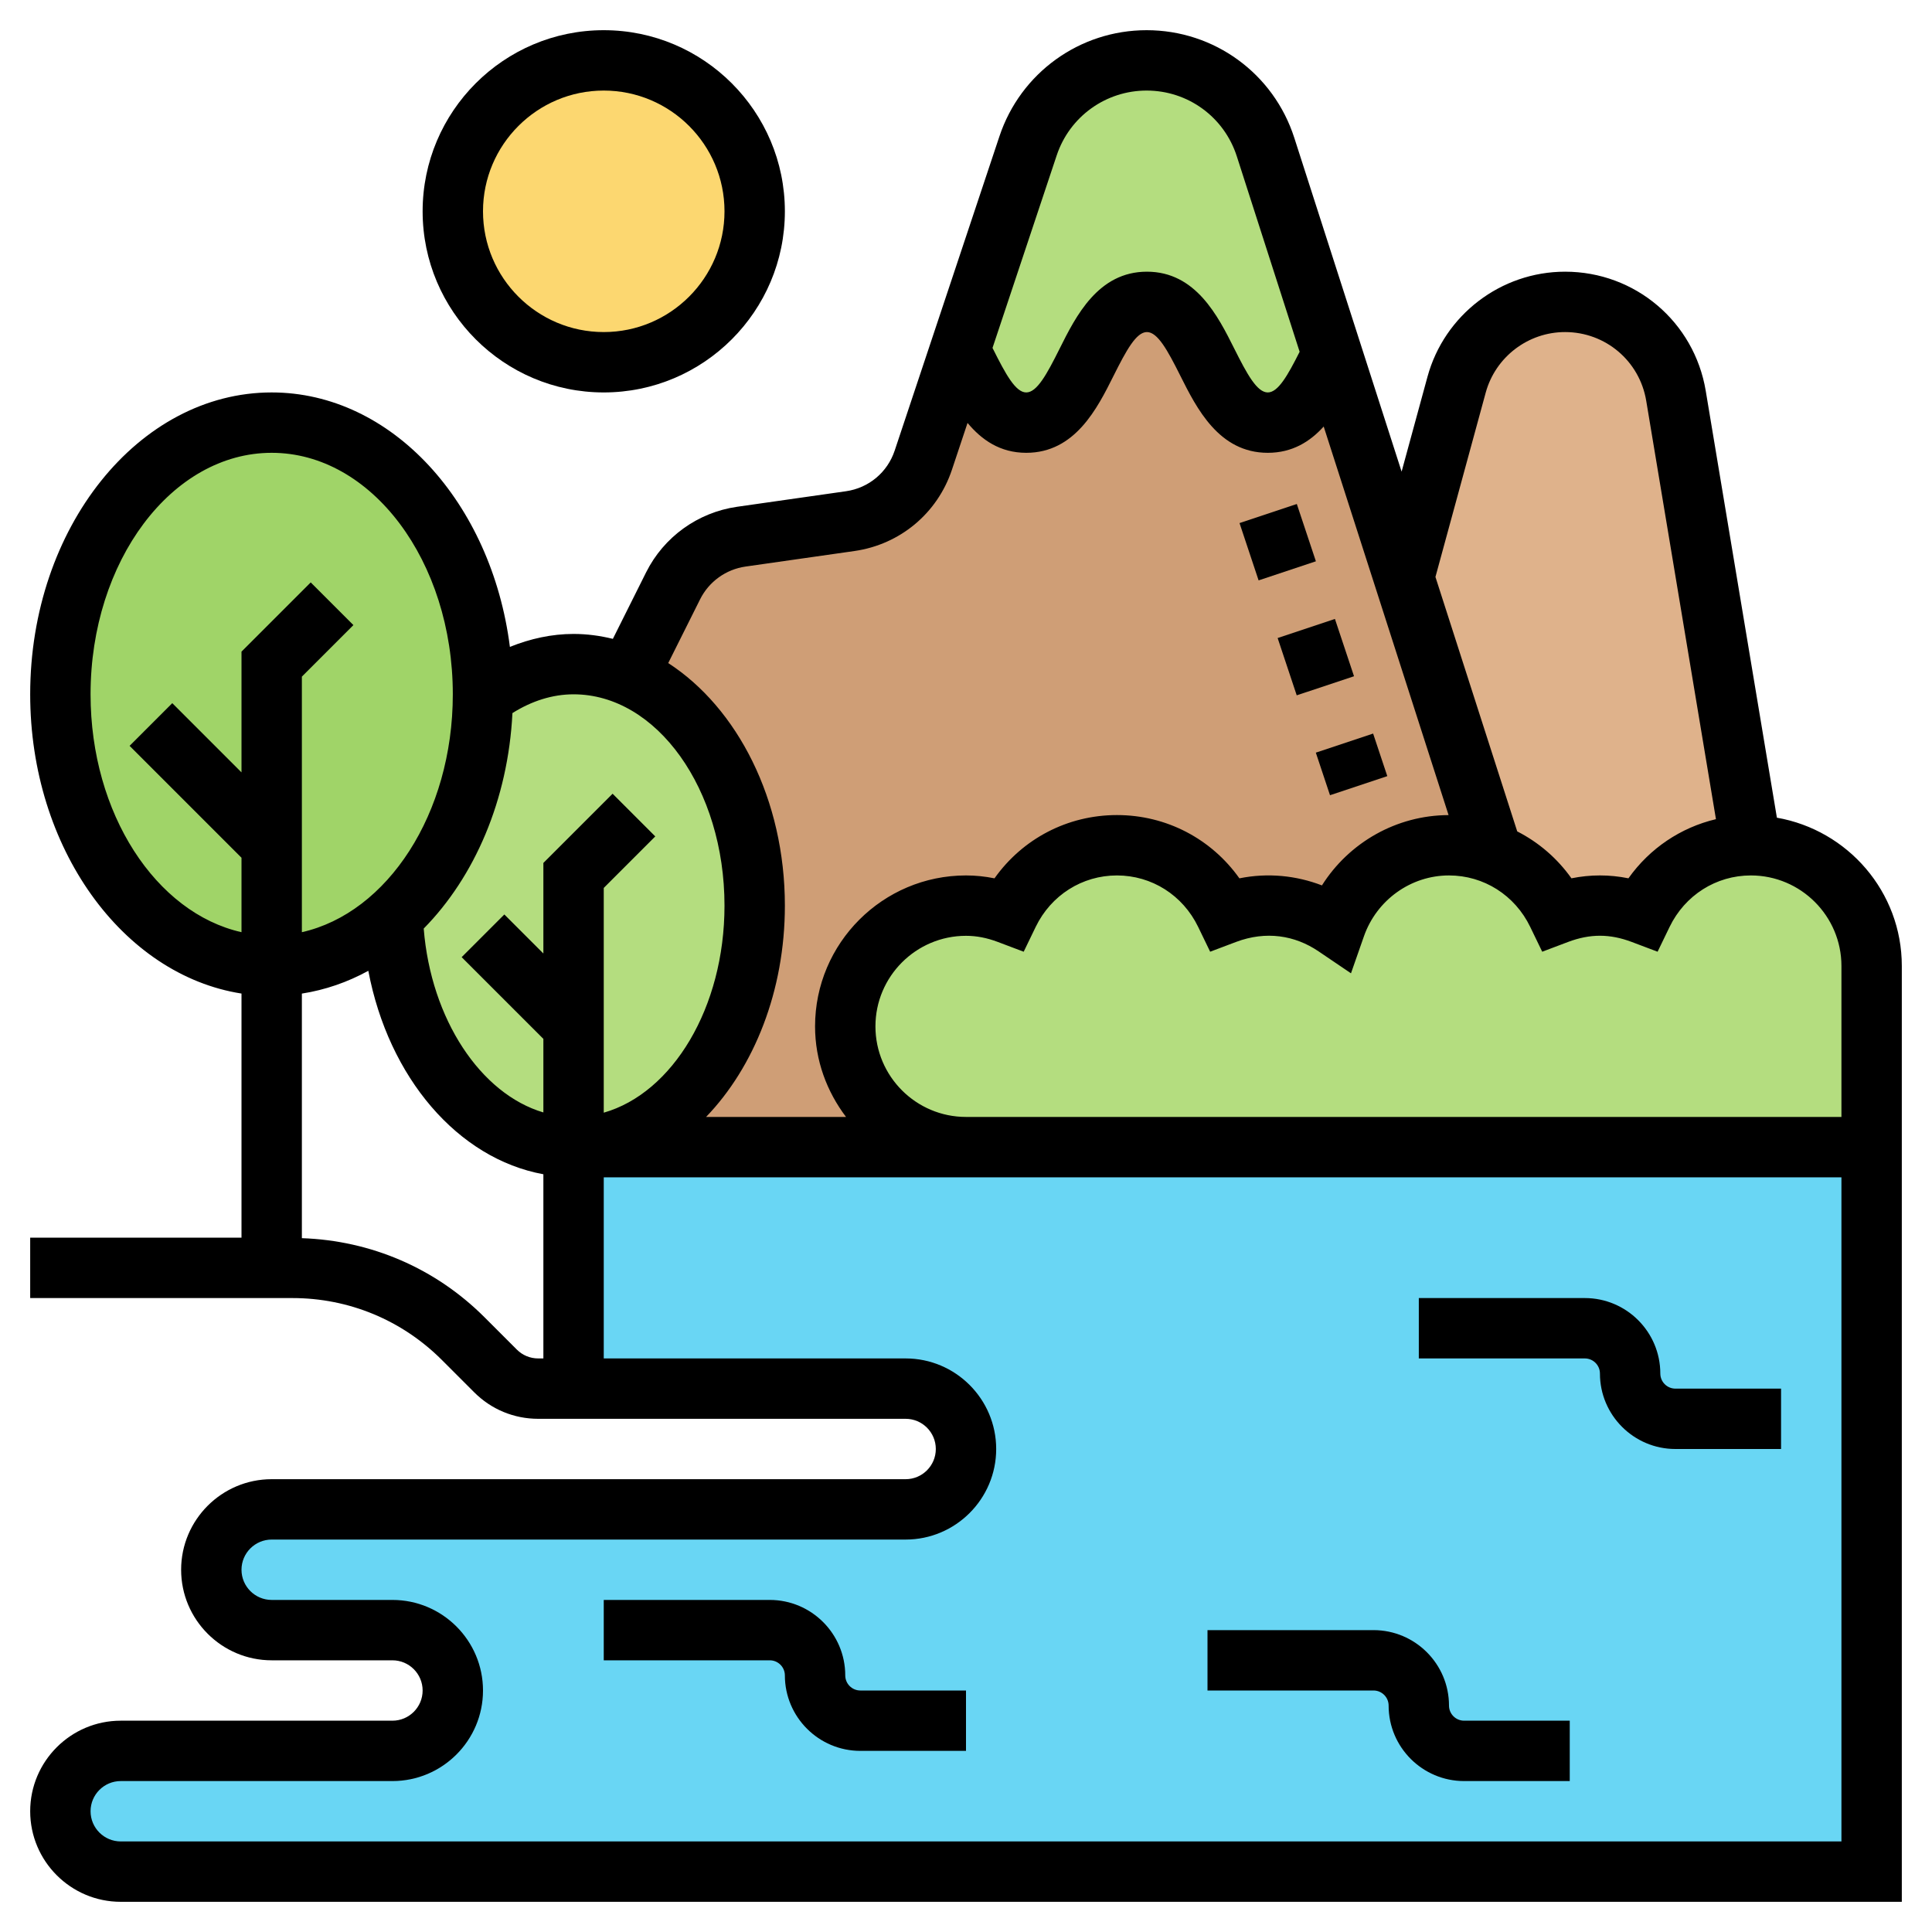 <svg id="Layer_5" enable-background="new 0 0 64 64" height="512" viewBox="0 0 64 64" width="512" xmlns="http://www.w3.org/2000/svg"><g><g><g><path d="m62 38v24h-58c-.55 0-1.05-.22-1.41-.59-.37-.36-.59-.86-.59-1.41 0-1.1.9-2 2-2h9c.55 0 1.05-.22 1.41-.59.37-.36.59-.86.59-1.41 0-1.1-.9-2-2-2h-4c-.55 0-1.05-.22-1.41-.59-.37-.36-.59-.86-.59-1.41 0-1.1.9-2 2-2h21c.55 0 1.05-.22 1.41-.59.37-.36.59-.86.59-1.41 0-1.1-.9-2-2-2h-11v-8h13z" fill="#69d6f4"/></g><g><circle cx="20" cy="7" fill="#fcd770" r="5"/></g><g><path d="m55.52 13.11 2.48 14.89c-1.59 0-2.94.93-3.59 2.27-.44-.17-.91-.27-1.41-.27s-.97.1-1.41.27c-.44-.91-1.2-1.63-2.14-2l-2.94-9.13 1.74-6.4c.44-1.62 1.92-2.74 3.59-2.74.92 0 1.76.33 2.41.88.66.56 1.12 1.34 1.27 2.23z" fill="#dfb28b"/></g><g><path d="m31.8 11.61c.57 1.11 1.06 2.39 2.2 2.39 1.99 0 1.99-4 3.99-4s2 4 4.01 4c1.08 0 1.58-1.18 2.13-2.26l2.38 7.4 2.94 9.13c-.45-.17-.93-.27-1.45-.27-1.75 0-3.22 1.13-3.76 2.69-.64-.44-1.41-.69-2.24-.69-.5 0-.97.1-1.41.27-.65-1.34-2-2.27-3.59-2.27s-2.94.93-3.59 2.27c-.44-.17-.91-.27-1.41-.27-2.21 0-4 1.79-4 4s1.79 4 4 4h-13c3.31 0 6-3.58 6-8 0-3.58-1.77-6.61-4.19-7.63l1.49-2.96c.44-.88 1.28-1.49 2.26-1.63l3.6-.52c1.13-.16 2.07-.94 2.43-2.02z" fill="#cf9e76"/></g><g><path d="m34 14c-1.14 0-1.63-1.28-2.2-2.39l2.26-6.78c.56-1.69 2.14-2.83 3.92-2.83.9 0 1.75.29 2.44.79.69.51 1.22 1.23 1.5 2.08l2.21 6.87c-.55 1.08-1.05 2.26-2.13 2.26-2.01 0-2.01-4-4.01-4s-2 4-3.99 4z" fill="#b4dd7f"/></g><g><path d="m62 32v6h-30c-2.21 0-4-1.79-4-4s1.79-4 4-4c.5 0 .97.1 1.41.27.65-1.34 2-2.27 3.59-2.27s2.94.93 3.59 2.27c.44-.17.91-.27 1.41-.27.83 0 1.6.25 2.24.69.54-1.56 2.01-2.69 3.76-2.69.52 0 1 .1 1.45.27.94.37 1.7 1.09 2.14 2 .44-.17.91-.27 1.41-.27s.97.1 1.41.27c.65-1.34 2-2.27 3.59-2.27 2.21 0 4 1.79 4 4z" fill="#b4dd7f"/></g><g><path d="m19 38c-3.22 0-5.84-3.38-5.99-7.62 1.8-1.62 2.97-4.29 2.99-7.31.88-.68 1.91-1.07 3-1.07.63 0 1.24.13 1.81.37 2.42 1.02 4.19 4.05 4.19 7.63 0 4.42-2.69 8-6 8z" fill="#b4dd7f"/></g><g><path d="m9 32c-3.87 0-7-4.03-7-9s3.13-9 7-9 7 4.03 7 9v.07c-.02 3.02-1.19 5.69-2.99 7.31-1.13 1.02-2.51 1.62-4.01 1.62z" fill="#a0d468"/></g></g><g><path d="m20 13c3.309 0 6-2.691 6-6s-2.691-6-6-6-6 2.691-6 6 2.691 6 6 6zm0-10c2.206 0 4 1.794 4 4s-1.794 4-4 4-4-1.794-4-4 1.794-4 4-4z"/><path d="m58.862 27.087-2.357-14.139c-.381-2.288-2.341-3.948-4.66-3.948-2.125 0-3.999 1.432-4.558 3.481l-.857 3.142-3.555-11.058c-.686-2.132-2.652-3.565-4.892-3.565-2.215 0-4.174 1.412-4.875 3.514l-3.47 10.411c-.241.724-.86 1.24-1.614 1.348l-3.609.515c-1.299.187-2.425.998-3.012 2.172l-1.101 2.203c-.423-.104-.857-.163-1.302-.163-.722 0-1.43.156-2.109.429-.606-4.768-3.908-8.429-7.891-8.429-4.411 0-8 4.486-8 10 0 5.089 3.06 9.295 7 9.913v8.087h-7v2h8.687c1.87 0 3.627.729 4.95 2.05l1.071 1.071c.565.567 1.319.879 2.121.879h12.171c.551 0 1 .448 1 1s-.449 1-1 1h-21c-1.654 0-3 1.346-3 3s1.346 3 3 3h4c.551 0 1 .448 1 1s-.449 1-1 1h-9c-1.654 0-3 1.346-3 3s1.346 3 3 3h59v-24-1-6c0-2.462-1.792-4.502-4.138-4.913zm2.138 4.913v5h-29c-1.654 0-3-1.346-3-3s1.346-3 3-3c.347 0 .692.066 1.056.204l.855.323.398-.823c.509-1.051 1.54-1.704 2.691-1.704s2.182.653 2.69 1.704l.398.823.855-.323c.997-.376 1.953-.22 2.735.31l1.075.728.429-1.226c.423-1.205 1.555-2.016 2.818-2.016 1.151 0 2.182.653 2.69 1.704l.398.823.855-.323c.729-.275 1.384-.275 2.112 0l.855.323.398-.823c.51-1.051 1.541-1.704 2.692-1.704 1.654 0 3 1.346 3 3zm-11.784-18.993c.323-1.182 1.404-2.007 2.629-2.007 1.337 0 2.468.957 2.688 2.276l2.31 13.86c-1.168.277-2.195.967-2.899 1.959-.631-.127-1.257-.127-1.888 0-.472-.665-1.089-1.193-1.796-1.554l-2.709-8.429zm-14.211-7.861c.428-1.284 1.625-2.146 2.978-2.146 1.369 0 2.569.875 2.988 2.178l2.081 6.475c-.398.79-.715 1.347-1.055 1.347-.356 0-.684-.6-1.108-1.447-.539-1.077-1.277-2.553-2.896-2.553-1.618 0-2.355 1.476-2.893 2.553-.423.847-.75 1.447-1.104 1.447s-.68-.6-1.104-1.447l-.014-.027zm-11.814 14.708c.293-.587.856-.993 1.506-1.086l3.609-.515c1.51-.217 2.747-1.249 3.229-2.695l.516-1.548c.467.56 1.076.99 1.945.99 1.618 0 2.355-1.476 2.893-2.553.424-.847.751-1.447 1.104-1.447.355 0 .683.6 1.107 1.447.54 1.077 1.278 2.553 2.897 2.553.809 0 1.398-.368 1.852-.871l4.137 12.872c-1.722.005-3.296.906-4.195 2.329-.854-.328-1.796-.424-2.734-.234-.93-1.31-2.419-2.096-4.057-2.096s-3.127.786-4.056 2.096c-.316-.064-.631-.096-.944-.096-2.757 0-5 2.243-5 5 0 1.13.391 2.162 1.026 3h-4.636c1.59-1.651 2.61-4.174 2.61-7 0-3.512-1.576-6.553-3.864-8.035zm.809 10.146c0 3.38-1.721 6.208-4 6.859v-7.445l1.707-1.707-1.414-1.414-2.293 2.293v3l-1.293-1.293-1.414 1.414 2.707 2.707v2.437c-2.076-.613-3.725-3.085-3.964-6.091 1.685-1.712 2.796-4.263 2.939-7.138.637-.401 1.327-.622 2.025-.622 2.757 0 5 3.141 5 7zm-21-7c0-4.411 2.691-8 6-8s6 3.589 6 8c0 3.956-2.167 7.242-5 7.88v-8.466l1.707-1.707-1.414-1.414-2.293 2.293v4l-2.293-2.293-1.414 1.414 3.707 3.707v2.466c-2.833-.638-5-3.924-5-7.88zm14.121 21.707-1.071-1.071c-1.626-1.626-3.765-2.542-6.05-2.62v-8.102c.773-.121 1.512-.377 2.201-.755.672 3.541 2.965 6.221 5.799 6.74v6.101h-.171c-.267 0-.519-.104-.708-.293zm43.879 16.293h-57c-.551 0-1-.448-1-1s.449-1 1-1h9c1.654 0 3-1.346 3-3s-1.346-3-3-3h-4c-.551 0-1-.448-1-1s.449-1 1-1h21c1.654 0 3-1.346 3-3s-1.346-3-3-3h-10v-6h12 29z"/><path d="m46 56.5c0 1.379 1.122 2.5 2.5 2.5h3.5v-2h-3.5c-.276 0-.5-.225-.5-.5 0-1.379-1.122-2.5-2.5-2.5h-5.5v2h5.5c.276 0 .5.225.5.5z"/><path d="m28 55.5c0-1.379-1.122-2.5-2.5-2.5h-5.5v2h5.5c.276 0 .5.225.5.5 0 1.379 1.122 2.5 2.5 2.5h3.5v-2h-3.5c-.276 0-.5-.225-.5-.5z"/><path d="m53 45.5c0 1.379 1.122 2.5 2.5 2.5h3.5v-2h-3.5c-.276 0-.5-.225-.5-.5 0-1.379-1.122-2.5-2.5-2.5h-5.5v2h5.5c.276 0 .5.225.5.5z"/><path d="m43.765 24.552h2v1.486h-2z" transform="matrix(.949 -.316 .316 .949 -5.703 15.462)"/><path d="m41.316 16.949h2v2h-2z" transform="matrix(.949 -.316 .316 .949 -3.504 14.299)"/><path d="m42.581 20.744h2v2h-2z" transform="matrix(.949 -.316 .316 .949 -4.641 14.905)"/></g></g></svg>
